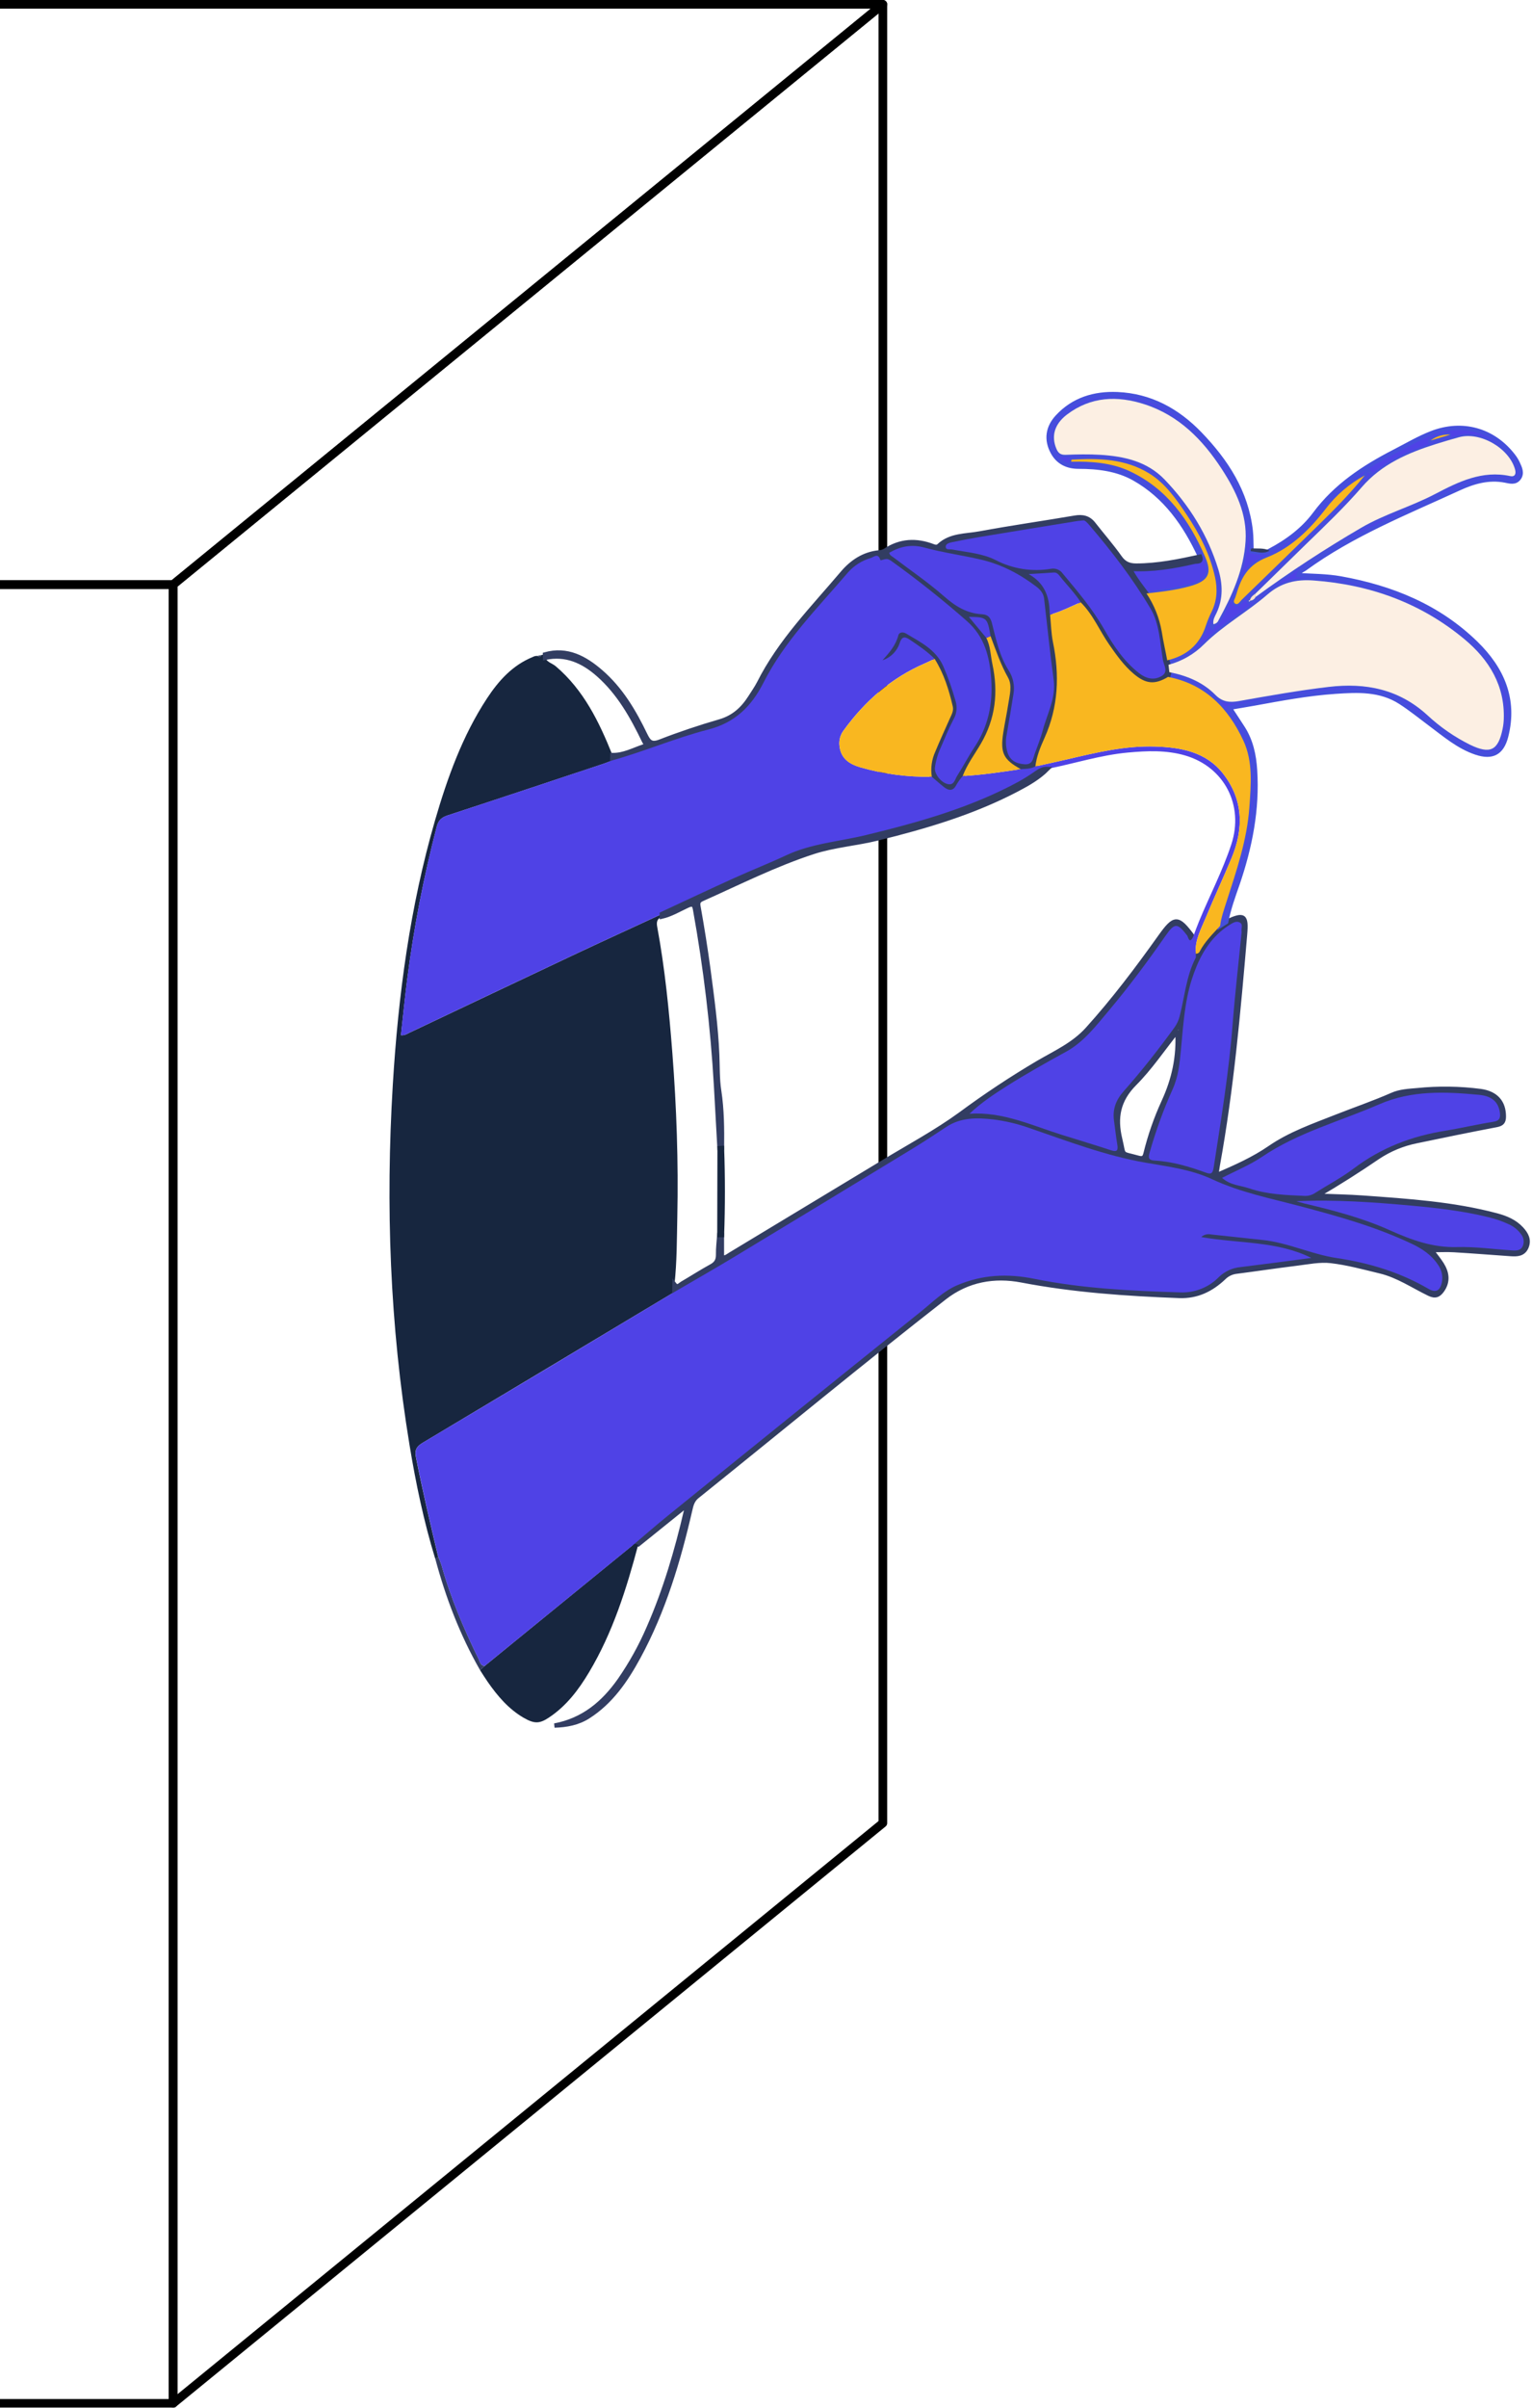 <svg width="354" height="556" viewBox="0 0 354 556" fill="none" xmlns="http://www.w3.org/2000/svg">
<g filter="url(#filter0_b_1_16578)">
<path d="M-216 1H204L40 135H-170H-380L-216 1Z" fill="white" fill-opacity="0.2" stroke="black" stroke-width="2" stroke-linejoin="round"/>
<path d="M204 421L204 1L40 135L40 341L40 555L204 421Z" fill="white" fill-opacity="0.2" stroke="black" stroke-width="2" stroke-linejoin="round"/>
<rect x="-380" y="135" width="420" height="420" fill="white" fill-opacity="0.2" stroke="black" stroke-width="2" stroke-linejoin="round"/>
</g>
<path d="M125.099 151.269C125.369 151.211 125.643 151.149 125.918 151.088L125.942 151.868C126.434 152.952 127.618 153.174 128.429 153.867C134.877 159.356 138.433 166.681 141.502 174.329L141.465 175.602C140.83 175.848 140.203 176.123 139.56 176.337C127.52 180.34 115.484 184.355 103.423 188.3C102.051 188.752 101.317 189.405 100.936 190.854C97.893 202.494 95.603 214.32 94.083 226.256C93.538 230.509 93.12 234.779 92.645 239.049C93.517 239.147 94.029 238.753 94.57 238.499C107.155 232.546 119.724 226.556 132.317 220.623C139.162 217.396 146.049 214.256 152.919 211.078L152.919 211.686C151.928 212.145 151.633 212.79 151.85 213.96C153.644 223.629 154.607 233.412 155.365 243.204C156.332 255.742 156.774 268.309 156.508 280.884C156.397 286.135 156.426 291.403 155.848 296.637L155.807 298.366C136.446 309.976 117.079 321.571 97.704 333.152C96.229 334.03 95.779 334.839 96.119 336.547C97.638 344.253 99.425 351.894 101.264 359.538L100.568 359.949C97.917 351.327 96.086 342.529 94.623 333.648C90.084 306.092 89.085 278.368 90.764 250.52C92.014 229.84 94.742 209.386 100.523 189.442C103.39 179.588 106.836 169.961 112.505 161.311C115.201 157.205 118.413 153.621 123.116 151.708C123.469 151.508 123.876 151.426 124.279 151.474C124.631 151.843 124.91 151.737 125.099 151.269Z" fill="#17263F"/>
<path d="M155.809 298.35L155.85 296.622C156.526 297.488 157.079 296.721 157.57 296.425C159.852 295.095 162.077 293.658 164.383 292.393C165.559 291.753 165.96 290.936 165.932 289.634C165.903 288.152 166.108 286.67 166.21 285.188C166.411 285.188 166.62 285.188 166.812 285.188L166.812 290.402C167.738 290.497 168.189 290.016 168.693 289.717C180.486 282.6 192.275 275.484 204.059 268.368C210.061 264.73 216.3 261.388 221.945 257.283C227.699 253.028 233.668 249.073 239.827 245.434C243.809 243.102 248.049 241.23 251.269 237.667C257.324 230.962 262.74 223.79 267.976 216.445C271.413 211.613 272.134 211.588 275.677 216.355C274.792 218.116 274.555 216.326 274.317 216.018C272.048 213.066 271.429 213.046 269.286 216.121C265.149 222.057 260.835 227.867 256.177 233.401C253.236 236.895 250.442 240.594 246.345 242.844C241.74 245.373 237.16 247.939 232.715 250.735C229.688 252.639 226.714 254.627 224.014 257.176C231.691 256.655 238.418 259.89 245.395 262.062C249.168 263.236 252.953 264.377 256.706 265.609C258.094 266.065 258.397 265.658 258.172 264.324C257.865 262.505 257.685 260.67 257.418 258.847C257.029 256.166 257.849 254.007 259.672 251.946C263.83 247.245 267.717 242.31 271.4 237.219C271.951 236.454 272.35 235.59 272.576 234.674C273.76 230.158 274.084 225.436 276.263 221.212C276.402 220.945 276.292 220.551 276.3 220.214C276.504 220.233 276.708 220.184 276.881 220.074C277.054 219.964 277.185 219.8 277.254 219.606C278.434 217.361 280.241 215.62 281.925 213.781L283.322 212.894C287.455 210.972 288.074 211.326 287.693 215.768C286.169 233.614 284.596 251.457 281.388 269.103C281.265 269.764 281.2 270.433 281.068 271.406C285.489 269.497 289.671 267.633 293.391 265.071C298.135 261.807 303.473 259.964 308.725 257.89C313.035 256.187 317.426 254.692 321.675 252.824C323.514 252.003 325.513 251.925 327.484 251.753C332.369 251.256 337.296 251.324 342.166 251.958C345.706 252.467 347.492 254.536 347.492 257.821C347.492 259.11 347.037 259.561 345.779 259.8C339.634 260.97 333.489 262.226 327.344 263.515C324.124 264.158 321.061 265.43 318.332 267.259C313.952 270.248 309.491 273.097 304.333 276.111C308.274 276.275 311.626 276.324 314.96 276.566C325.345 277.318 335.747 277.979 345.87 280.672C347.992 281.243 350.019 282.088 351.556 283.747C352.67 284.95 353.448 286.309 352.711 288.017C351.998 289.659 350.54 289.696 349.065 289.593C344.706 289.294 340.355 288.941 335.997 288.682C334.301 288.579 332.592 288.682 330.753 288.682C331.572 289.774 332.461 290.821 333.178 291.966C334.374 293.9 334.686 295.899 333.285 297.923C332.465 299.085 331.683 299.479 330.228 298.773C326.492 296.967 323.01 294.565 318.913 293.584C315.136 292.677 311.359 291.634 307.521 291.194C304.936 290.899 302.232 291.474 299.598 291.794C294.927 292.369 290.274 293.067 285.608 293.67C284.53 293.811 283.529 294.308 282.764 295.082C279.897 297.784 276.619 299.422 272.47 299.266C260.257 298.802 248.119 297.981 236.067 295.67C229.778 294.467 223.568 295.514 218.242 299.668C198.988 314.695 180.143 330.259 161.085 345.568C160.008 346.434 159.746 347.543 159.471 348.742C156.763 360.496 153.326 372 147.533 382.653C144.608 388.032 141.188 393.04 135.883 396.415C133.547 397.893 130.922 398.39 128.128 398.468C134.727 397.236 139.41 393.328 143.154 388.023C145.804 384.208 148.065 380.136 149.901 375.867C153.724 367.151 156.39 358.057 158.541 348.799C158.591 348.419 158.62 348.037 158.627 347.654C154.739 350.786 151.098 353.722 147.452 356.653C147.165 356.583 146.874 356.509 146.587 356.44C149.139 354.284 151.655 352.084 154.248 349.986C173.732 334.245 193.23 318.525 212.744 302.825C215.448 300.658 217.951 298.092 221.175 296.725C226.911 294.298 232.711 293.986 238.959 295.255C250.061 297.505 261.4 298.043 272.728 298.391C274.37 298.452 276.006 298.17 277.533 297.562C279.06 296.954 280.444 296.034 281.597 294.861C282.966 293.526 284.754 292.708 286.656 292.545C292.064 291.884 297.459 291.153 302.969 290.435C295.038 286.469 286.292 287.151 277.529 285.607C277.826 285.338 278.181 285.144 278.567 285.039C278.953 284.934 279.358 284.922 279.749 285.003C283.682 285.414 287.611 285.878 291.544 286.268C297.496 286.855 302.928 289.581 308.811 290.456C316.288 291.568 323.424 293.719 330.007 297.554C331.728 298.556 332.723 298.034 333.137 296.068C333.277 295.357 333.267 294.624 333.108 293.917C332.948 293.21 332.643 292.544 332.211 291.962C330.728 289.721 328.561 288.296 326.21 287.179C317.922 283.246 309.147 280.799 300.302 278.463C293.49 276.665 286.542 275.29 280.057 272.26C275.223 270.002 269.897 269.345 264.637 268.429C255.411 266.828 246.644 263.462 237.808 260.428C235.106 259.471 232.31 258.807 229.467 258.449C225.706 258.018 221.966 257.952 218.594 260.202C215.927 261.98 213.236 263.729 210.499 265.395C196.98 273.628 183.446 281.839 169.897 290.029C165.252 292.915 160.512 295.612 155.809 298.35ZM286.902 215.213C286.726 214.421 287.357 213.407 286.427 212.951C285.649 212.565 284.833 213.087 284.145 213.526C283.394 213.998 282.68 214.525 282.007 215.103C278.619 218.091 276.734 221.967 275.382 226.188C273.686 231.492 273.408 237.002 272.883 242.47C272.592 245.533 272.302 248.513 271.007 251.412C268.879 256.147 267.099 261.032 265.681 266.028C265.399 267.033 265.177 267.859 266.759 267.949C270.806 268.175 274.678 269.308 278.463 270.683C279.798 271.172 280.22 271.094 280.462 269.534C282.154 258.564 283.973 247.618 284.833 236.533C285.374 229.427 286.202 222.316 286.902 215.226L286.902 215.213ZM282.396 271.985C284.305 273.693 286.591 273.697 288.623 274.395C292.818 275.832 297.181 275.963 301.544 276.152C302.431 276.174 303.302 275.907 304.026 275.392C306.968 273.533 310.081 271.903 312.842 269.813C319.159 265.03 326.255 262.345 333.997 261.097C337.684 260.497 341.371 259.615 345.058 259.044C346.615 258.806 346.771 258.022 346.582 256.794C346.23 254.491 344.776 253.099 341.814 252.812C333.985 252.073 326.247 251.72 318.692 255.004C309.651 258.946 300.007 261.475 291.687 267.091C288.815 269.029 285.562 270.347 282.383 271.997L282.396 271.985ZM299.561 277.375C300.196 277.556 300.823 277.757 301.466 277.909C308.168 279.502 314.854 281.255 321.13 284.067C326.136 286.317 331.068 288.119 336.697 287.959C340.97 287.84 345.259 288.473 349.544 288.735C350.433 288.789 351.412 288.735 351.847 287.775C352.044 287.334 352.118 286.848 352.061 286.369C352.004 285.889 351.818 285.434 351.523 285.053C350.808 284.051 349.841 283.256 348.721 282.749C347.177 282.025 345.562 281.461 343.903 281.066C338.127 279.642 332.244 278.96 326.337 278.422C317.443 277.613 308.541 277.002 299.561 277.388L299.561 277.375ZM272.06 238.065C268.635 242.355 265.759 246.645 262.183 250.234C258.393 254.039 257.644 258.092 258.836 263.051C259.823 267.157 258.803 266.18 262.994 267.35C264.022 267.633 264.448 267.436 264.706 266.377C265.715 262.269 267.108 258.266 268.869 254.421C271.216 249.33 272.424 244.075 272.048 238.077L272.06 238.065ZM272.285 237.917L272.355 237.794L272.244 237.794L272.285 237.917Z" fill="#323D62" stroke="#323D62"/>
<path d="M283.325 212.912L281.928 213.798C282.165 211.885 282.813 210.079 283.394 208.26C285.697 201.104 288.155 193.985 288.691 186.406C289.056 181.213 289.564 175.892 287.319 171.043C283.833 163.514 278.454 157.951 269.904 156.296L270.195 155.217C274.222 156.009 277.978 157.52 280.846 160.463C282.485 162.106 284.185 162.241 286.225 161.888C293.144 160.693 300.047 159.425 307.032 158.604C315.61 157.594 323.238 159.141 329.814 165.131C332.768 167.883 336.104 170.191 339.719 171.984C344.361 174.225 346.18 173.31 347.204 168.289C347.354 167.553 347.443 166.806 347.47 166.055C347.741 158.287 344.07 152.326 338.404 147.609C328.335 139.217 316.565 134.984 303.529 134.032C299.433 133.732 296.041 134.521 292.837 137.288C288.142 141.336 282.595 144.374 278.192 148.783C275.923 151.051 273.096 152.677 269.998 153.496L269.707 152.47C274.148 151.423 277.229 148.869 278.659 144.431C279.027 143.331 279.472 142.258 279.99 141.221C281.219 138.647 281.371 135.99 280.76 133.236C279.597 127.964 277.176 123.247 274.205 118.825C271.809 115.261 269.339 111.657 265.602 109.341C260.068 105.909 253.865 105.77 247.618 106.131C247.57 106.28 247.54 106.434 247.528 106.591C252.145 106.521 256.75 106.808 260.953 108.754C269.654 112.782 274.832 120.102 278.503 128.617C280.142 132.431 279.195 134.122 275.172 135.288C271.825 136.253 268.368 136.643 264.931 137.029C263.607 135.268 262.239 133.543 261.067 131.31C266.336 131.614 271.194 130.789 276.012 129.668C276.586 129.536 277.778 129.853 277.278 128.485C273.845 121.095 269.314 114.609 262.092 110.524C258.163 108.307 253.71 107.769 249.228 107.769C246.594 107.769 244.484 106.734 243.235 104.415C241.666 101.508 242.108 98.667 244.32 96.273C248.032 92.254 252.858 90.797 258.183 91.022C265.807 91.347 272.051 94.779 277.249 100.161C283.329 106.459 287.983 113.582 289.007 122.569C289.162 123.916 289.126 125.291 289.175 126.65C289.031 126.884 288.892 127.303 289.175 127.328C290.58 127.459 292.022 128.021 293.394 127.168C297.434 125.045 301.121 122.303 303.808 118.694C308.663 112.162 315.135 107.925 322.165 104.3C325.033 102.83 327.778 101.196 330.768 100.03C337.827 97.279 344.992 99.234 349.633 105.219C350.055 105.755 350.415 106.336 350.707 106.952C351.227 108.073 351.825 109.296 350.957 110.442C350.088 111.587 348.855 111.164 347.72 110.951C343.988 110.253 340.498 111.238 337.192 112.757C325 118.365 312.468 123.333 301.506 131.322C300.998 131.696 300.236 131.827 300.035 132.813C303.312 133.014 306.59 132.997 309.781 133.572C321.583 135.687 332.362 140.059 341.055 148.545C347.056 154.4 350.219 161.441 348.019 170.058C347.04 173.864 344.84 175.059 341.092 173.806C336.995 172.439 333.771 169.631 330.383 167.106C328.142 165.431 325.971 163.674 323.611 162.151C318.925 159.133 313.742 159.38 308.544 159.733C302.206 160.168 295.967 161.342 289.724 162.479C287.917 162.808 286.102 163.095 284.136 163.432C285.131 164.963 286.114 166.474 287.106 167.985C289.076 170.994 289.789 174.369 290.01 177.9C290.584 186.932 288.872 195.586 285.979 204.076C284.959 206.983 283.91 209.882 283.325 212.912ZM316.405 109.107L316.368 109.062L316.368 109.14L316.282 109.169C316.322 109.146 316.363 109.125 316.405 109.107ZM288.826 138.618C288.646 138.679 288.388 138.708 288.675 138.963C288.675 138.963 288.831 138.803 288.913 138.716C289.168 138.698 289.413 138.612 289.625 138.468C289.836 138.324 290.006 138.126 290.117 137.895C297.973 132.147 306.121 126.811 314.529 121.908C319.969 118.718 326.057 117.01 331.624 114.108C336.995 111.291 342.505 108.582 348.953 109.974C350.039 110.208 350.375 109.481 350.08 108.43C348.695 103.503 341.964 99.632 337.073 101.015C335.299 101.512 333.529 102.021 331.772 102.58C325.34 104.632 319.265 107.219 314.676 112.519C310.654 117.166 306.2 121.407 301.792 125.685C297.888 129.475 294.009 133.293 290.117 137.095C289.572 137.477 288.986 137.858 288.826 138.597L288.826 138.618ZM280.375 144.148C280.64 144.123 280.893 144.024 281.104 143.863C281.316 143.701 281.478 143.482 281.571 143.232C284.709 137.509 287.401 131.593 287.81 124.971C288.196 118.743 285.602 113.377 282.309 108.323C277.884 101.529 272.395 95.941 264.464 93.375C258.159 91.322 252.059 91.581 246.557 95.736C243.632 97.948 242.87 100.736 244.099 103.643C244.509 104.665 245.095 105.084 246.25 105.043C248.909 104.948 251.575 104.887 254.23 105.043C259.781 105.384 265.082 106.55 269.142 110.791C274.853 116.748 279.101 123.604 281.526 131.536C282.55 134.902 282.665 138.244 281.117 141.541C280.76 142.292 280.219 143.064 280.375 144.127L280.375 144.148ZM315.356 109.801C311.82 111.703 308.734 114.345 306.307 117.548C302.62 122.315 298.273 126.58 292.735 128.74C288.503 130.382 286.864 133.256 285.746 137.05C285.672 137.24 285.608 137.435 285.553 137.633C285.447 138.248 284.685 138.987 285.471 139.443C286.074 139.792 286.495 138.946 286.905 138.544C292.731 132.903 298.542 127.251 304.341 121.588C308.191 117.811 311.977 114.013 315.356 109.781L315.356 109.801ZM330.567 101.746L335.143 100.387C333.507 100.269 331.883 100.744 330.567 101.726L330.567 101.746ZM280.178 144.731L280.24 144.612L280.019 144.612C280.019 144.653 280.019 144.706 280.068 144.735C280.117 144.764 280.121 144.71 280.162 144.71L280.178 144.731Z" fill="#4F42E6" stroke="#454FDB"/>
<path d="M146.608 356.486C146.895 356.556 147.186 356.63 147.473 356.7C144.757 366.931 141.59 376.989 136.121 386.149C133.696 390.213 130.873 393.949 126.854 396.614C124.736 398.026 123.536 398.137 121.029 396.692C117.522 394.664 114.978 391.658 112.7 388.394C112.077 387.504 111.512 386.576 110.922 385.664L111.991 384.708L146.608 356.486Z" fill="#17263F"/>
<path d="M270.195 155.217L269.905 156.296C266.832 158.14 264.767 157.963 261.937 155.562C259.683 153.648 257.996 151.263 256.32 148.853C254.071 145.622 252.568 141.874 249.712 139.07C248.311 136.865 246.435 135.034 244.833 133.01C244.489 132.599 244.124 132.189 243.477 132.254C241.548 132.394 239.618 132.497 237.684 132.612C241.289 134.627 242.502 137.768 242.539 141.562C242.554 141.703 242.589 141.841 242.641 141.972C242.85 144.07 242.879 146.209 243.301 148.262C244.858 155.861 244.579 163.243 241.351 170.432C240.417 172.517 239.516 174.677 239.241 177.001C238.184 177.584 237.017 177.559 235.87 177.625C231.855 175.441 231.089 173.876 231.826 169.18C232.174 166.959 232.645 164.758 232.99 162.537C233.297 160.517 233.94 158.288 232.928 156.494C231.199 153.435 230.114 150.159 228.889 146.915C228.139 142.609 228.069 142.535 223.874 142.469L227.91 147.326C228.881 149.239 228.881 151.37 229.319 153.406C230.712 159.897 230.024 165.977 226.648 171.758C225.21 174.221 223.465 176.52 222.445 179.226C221.915 179.84 221.439 180.499 221.023 181.197C220.261 182.744 219.262 182.662 218.106 181.755C217.148 180.999 216.238 180.178 215.308 179.386C215.012 177.412 215.297 175.395 216.128 173.581C217.197 170.998 218.369 168.457 219.503 165.899C219.913 165.029 220.4 164.187 220.167 163.169C219.278 159.306 218.119 155.553 215.976 152.166C214.223 150.43 212.191 149.063 210.155 147.699C209.09 146.985 208.414 147.002 207.934 148.438C207.638 149.385 207.122 150.246 206.427 150.953C205.732 151.659 204.88 152.189 203.94 152.499C205.505 150.77 206.992 149.067 207.598 146.731C207.799 145.942 208.733 145.93 209.352 146.32C212.67 148.303 216.263 150.015 217.955 153.837C219.097 156.473 220.055 159.185 220.822 161.954C221.032 162.637 221.1 163.357 221.023 164.068C220.945 164.778 220.724 165.466 220.372 166.088C219.258 168.198 218.356 170.424 217.414 172.624C216.713 174.109 216.248 175.696 216.038 177.325C215.898 178.75 217.402 180.704 218.95 181.086C220.499 181.467 220.663 180.014 221.187 179.189C222.584 177.001 223.78 174.673 225.214 172.526C228.377 167.759 229.442 162.537 229.053 156.896C228.696 151.752 227.566 147.088 223.42 143.442C217.974 138.65 212.316 134.142 206.447 129.918C205.108 128.954 205.095 128.974 203.522 129.422C203.498 129.422 203.42 129.29 203.391 129.208C202.895 127.693 201.892 128.683 201.224 128.884C199.173 129.476 197.335 130.646 195.927 132.254C188.963 140.396 181.331 148.011 176.41 157.709C173.662 163.124 169.856 166.913 163.645 168.506C156.136 170.428 148.95 173.548 141.462 175.634L141.499 174.361C144.145 174.426 146.415 173.129 148.828 172.333C149.54 172.099 149.008 171.512 148.828 171.142C146.095 165.472 143.035 160.012 138.246 155.787C134.743 152.696 130.774 150.861 125.956 151.899L125.931 151.119C131.069 149.687 135.141 151.94 138.803 155.098C143.44 159.084 146.509 164.278 149.123 169.717C149.942 171.388 150.552 172.012 152.552 171.232C157.058 169.479 161.654 167.948 166.3 166.597C169.487 165.678 171.626 163.723 173.334 161.051C174.026 159.954 174.784 158.891 175.382 157.733C180.237 148.085 187.762 140.49 194.637 132.365C196.849 129.754 199.602 127.903 203.149 127.558C203.618 127.534 204.074 127.4 204.481 127.168C208.012 124.823 211.724 124.651 215.603 126.129C216.058 126.301 216.554 126.412 216.955 126.03C219.626 123.514 223.174 123.781 226.378 123.185C233.678 121.835 241.04 120.796 248.364 119.544C250.155 119.236 251.552 119.544 252.695 121.005C254.71 123.592 256.885 126.055 258.77 128.728C259.774 130.152 260.917 130.608 262.535 130.612C267.553 130.612 272.42 129.602 277.283 128.539C277.783 129.906 276.59 129.59 276.017 129.721C271.199 130.838 266.341 131.663 261.072 131.364C262.244 133.597 263.612 135.321 264.935 137.083C266.719 139.743 267.921 142.751 268.463 145.909C268.807 148.126 269.282 150.319 269.729 152.523L270.019 153.55L270.195 155.217ZM205.468 127.64C205.571 128.223 205.988 128.362 206.308 128.601C210.274 131.61 214.411 134.422 218.147 137.698C220.769 139.998 223.448 141.656 226.947 141.829C228.315 141.894 228.889 142.65 229.217 143.955C230.134 147.65 230.949 151.444 233.022 154.728C234.084 156.339 234.499 158.293 234.182 160.197C233.694 163.37 233.145 166.532 232.592 169.689C232.322 171.035 232.391 172.428 232.793 173.741C233.399 175.613 234.788 176.311 236.681 176.467C238.573 176.623 238.676 175.235 239.09 174.045C239.725 172.242 240.458 170.465 240.949 168.621C241.969 164.774 244.034 161.186 243.457 156.937C242.604 150.713 241.986 144.46 241.257 138.22C241.109 136.988 240.355 136.114 239.397 135.395C235.591 132.521 231.425 130.358 226.791 129.237C222.42 128.202 217.938 127.595 213.612 126.433C210.581 125.624 208.024 126.187 205.476 127.64L205.468 127.64ZM250.355 120.172C249.536 120.266 249.262 120.287 248.991 120.332C241.388 121.572 233.786 122.814 226.185 124.06C224.1 124.405 222.023 124.803 219.954 125.238C219.372 125.361 218.549 125.604 218.537 126.236C218.537 127.118 219.471 126.806 219.987 126.909C223.403 127.562 227 127.792 230.089 129.372C234.033 131.413 238.532 132.112 242.908 131.364C243.411 131.277 243.929 131.336 244.401 131.532C244.873 131.728 245.28 132.054 245.575 132.472C248.983 136.578 252.436 140.605 255.103 145.273C257.271 149.075 259.692 152.737 263.215 155.475C264.776 156.707 266.549 157.204 268.368 156.177C270.073 155.213 268.946 153.653 268.737 152.482C268.024 148.455 267.963 144.144 265.869 140.576C261.806 133.687 256.918 127.344 251.715 121.28C251.22 120.665 250.683 120.106 250.355 120.172Z" fill="#323D62" stroke="#323D62"/>
<path d="M111.992 384.708L110.923 385.664C106.281 377.56 102.98 368.918 100.571 359.914L101.267 359.504C101.548 360.116 101.795 360.742 102.009 361.38C104.098 368.934 107.166 376.103 110.612 383.139C110.911 383.78 111.021 384.638 111.992 384.708Z" fill="#323D62"/>
<path d="M293.375 127.152C292.003 128.005 290.561 127.443 289.155 127.312C288.881 127.287 289.02 126.869 289.155 126.635C290.581 126.705 292.031 126.495 293.375 127.152Z" fill="#323D62"/>
<path d="M125.1 151.268C124.911 151.735 124.649 151.842 124.28 151.44L125.1 151.268Z" fill="#323D62"/>
<path d="M111.992 384.707C111.021 384.637 110.911 383.779 110.599 383.139C107.166 376.119 104.098 368.95 101.996 361.38C101.791 360.749 101.554 360.129 101.283 359.524C99.444 351.896 97.658 344.256 96.138 336.533C95.798 334.825 96.249 334.016 97.723 333.138C117.114 321.59 136.482 309.995 155.826 298.352C160.529 295.601 165.269 292.904 169.935 290.083C183.487 281.899 197.021 273.688 210.537 265.45C213.274 263.783 215.965 262.034 218.632 260.256C222.004 258.007 225.744 258.072 229.505 258.503C232.348 258.862 235.144 259.525 237.846 260.482C246.682 263.516 255.461 266.883 264.675 268.484C269.935 269.399 275.261 270.056 280.095 272.314C286.58 275.344 293.528 276.72 300.34 278.518C309.185 280.854 317.956 283.301 326.248 287.234C328.599 288.351 330.754 289.775 332.249 292.017C332.681 292.598 332.986 293.264 333.146 293.971C333.305 294.678 333.315 295.411 333.175 296.122C332.766 298.089 331.766 298.61 330.045 297.608C323.462 293.774 316.326 291.623 308.849 290.51C302.966 289.636 297.534 286.909 291.582 286.322C287.649 285.912 283.72 285.464 279.787 285.058C279.396 284.976 278.991 284.988 278.605 285.093C278.219 285.198 277.864 285.393 277.567 285.661C286.33 287.201 295.076 286.524 303.007 290.489C297.497 291.208 292.102 291.939 286.694 292.6C284.792 292.762 283.004 293.581 281.635 294.915C280.482 296.089 279.098 297.008 277.571 297.616C276.044 298.224 274.408 298.507 272.766 298.446C261.438 298.097 250.099 297.559 238.997 295.309C232.75 294.041 226.94 294.353 221.213 296.779C217.989 298.146 215.478 300.712 212.782 302.88C193.249 318.555 173.751 334.275 154.286 350.04C151.693 352.138 149.178 354.339 146.625 356.494L111.992 384.707Z" fill="#4F42E6"/>
<path d="M215.309 179.369C216.239 180.162 217.148 180.983 218.107 181.738C219.262 182.646 220.262 182.728 221.024 181.18C221.44 180.483 221.915 179.823 222.445 179.209C226.952 178.942 231.413 178.29 235.87 177.608C237.017 177.542 238.185 177.567 239.242 176.984C241.7 176.438 244.158 175.921 246.616 175.342C253.322 173.774 260.036 172.156 266.98 172.39C272.888 172.587 278.664 173.622 282.593 178.618C287.296 184.624 287.431 191.304 284.575 198.152C282.662 202.75 280.544 207.258 278.643 211.861C277.537 214.541 276.042 217.148 276.304 220.228C276.304 220.564 276.407 220.958 276.267 221.225C274.08 225.45 273.756 230.188 272.58 234.687C272.354 235.603 271.955 236.467 271.405 237.233C267.718 242.324 263.834 247.258 259.676 251.959C257.853 254.012 257.034 256.18 257.423 258.861C257.689 260.684 257.869 262.519 258.176 264.337C258.402 265.672 258.099 266.078 256.71 265.622C252.957 264.391 249.172 263.249 245.399 262.075C238.435 259.903 231.696 256.668 224.018 257.19C226.718 254.64 229.692 252.674 232.72 250.748C237.165 247.952 241.732 245.386 246.349 242.857C250.446 240.607 253.244 236.908 256.181 233.415C260.839 227.88 265.153 222.071 269.291 216.134C271.433 213.059 272.052 213.08 274.321 216.032C274.559 216.34 274.797 218.13 275.682 216.368C276.144 215.137 276.579 213.934 277.07 212.735C279.528 206.794 282.507 201.092 284.522 194.979C287.5 185.946 282.883 177.087 273.834 174.451C269.496 173.191 265.063 173.375 260.63 173.782C254.289 174.361 248.226 176.335 242.011 177.555C241.069 177.501 240.323 177.928 239.553 178.446C238.271 179.35 236.943 180.187 235.575 180.954C224.436 187.002 212.359 190.397 200.147 193.34C194.002 194.827 187.62 195.254 181.782 198C177.894 199.827 173.883 201.387 169.971 203.165C164.265 205.756 158.595 208.437 152.904 211.076C146.034 214.254 139.148 217.395 132.302 220.622C119.709 226.554 107.141 232.528 94.556 238.497C94.015 238.752 93.503 239.146 92.63 239.047C93.105 234.778 93.523 230.508 94.068 226.255C95.589 214.318 97.878 202.493 100.922 190.853C101.303 189.403 102.036 188.75 103.408 188.299C115.469 184.353 127.505 180.338 139.545 176.335C140.188 176.122 140.815 175.847 141.45 175.6C148.939 173.515 156.124 170.395 163.634 168.473C169.865 166.88 173.65 163.091 176.399 157.676C181.315 147.974 188.963 140.359 195.915 132.221C197.323 130.613 199.161 129.443 201.212 128.851C201.88 128.65 202.884 127.66 203.379 129.175C203.408 129.257 203.486 129.397 203.511 129.389C205.084 128.941 205.096 128.921 206.436 129.885C212.31 134.12 217.968 138.627 223.408 143.409C227.554 147.055 228.685 151.719 229.041 156.863C229.43 162.504 228.365 167.726 225.202 172.493C223.769 174.652 222.572 176.968 221.175 179.156C220.651 179.977 220.471 181.434 218.939 181.053C217.406 180.671 215.887 178.717 216.026 177.292C216.237 175.663 216.701 174.076 217.402 172.591C218.345 170.391 219.246 168.165 220.36 166.055C220.712 165.433 220.933 164.745 221.011 164.035C221.088 163.324 221.02 162.604 220.811 161.921C220.043 159.152 219.085 156.44 217.943 153.804C216.231 149.966 212.638 148.27 209.34 146.287C208.722 145.917 207.787 145.93 207.587 146.698C206.98 149.034 205.493 150.737 203.928 152.466C204.868 152.156 205.721 151.626 206.415 150.92C207.11 150.213 207.627 149.352 207.923 148.405C208.402 146.969 209.078 146.952 210.143 147.666C212.191 149.029 214.211 150.397 215.964 152.133C215.223 152.478 214.494 152.848 213.74 153.172C206.014 156.506 199.918 161.822 194.998 168.588C194.598 169.096 194.301 169.678 194.125 170.301C193.95 170.924 193.898 171.575 193.974 172.218C194.289 175.153 196.223 176.417 198.73 177.169C204.115 178.728 209.704 179.47 215.309 179.369Z" fill="#4F42E6"/>
<path d="M166.257 265.116C165.991 260.35 165.717 255.583 165.463 250.821C164.676 237.147 163.059 223.534 160.62 210.057C160.432 209.002 160.158 208.558 158.9 209.137C156.938 210.04 155.061 211.19 152.919 211.683L152.919 211.075C158.609 208.435 164.279 205.738 169.985 203.164C173.898 201.386 177.908 199.826 181.796 197.999C187.634 195.252 194.025 194.825 200.162 193.339C212.374 190.375 224.451 187 235.589 180.953C236.958 180.186 238.285 179.348 239.567 178.444C240.321 177.927 241.067 177.5 242.025 177.553C240.026 179.565 237.593 180.953 235.122 182.254C224.905 187.632 213.93 190.876 202.796 193.614C197.88 194.821 192.726 195.199 187.937 196.743C179.109 199.616 170.801 203.804 162.337 207.585C161.587 207.918 161.194 208.25 161.374 209.256C162.243 214.088 163.013 218.929 163.677 223.802C164.545 230.371 165.442 236.911 165.725 243.542C165.848 246.309 165.75 249.125 166.171 251.847C166.847 256.256 166.868 260.666 166.831 265.091L166.257 265.116Z" fill="#323D62" stroke="#323D62"/>
<path d="M276.304 220.232C276.042 217.153 277.533 214.546 278.643 211.865C280.544 207.262 282.662 202.755 284.575 198.156C287.443 191.308 287.296 184.608 282.593 178.622C278.664 173.609 272.888 172.591 266.98 172.394C260.016 172.16 253.322 173.778 246.616 175.346C244.158 175.921 241.7 176.438 239.242 176.988C239.516 174.66 240.417 172.501 241.351 170.419C244.58 163.235 244.858 155.853 243.301 148.249C242.892 146.197 242.851 144.058 242.642 141.96C245.1 141.254 247.378 140.092 249.713 139.086C252.58 141.902 254.072 145.655 256.321 148.869C257.996 151.279 259.684 153.665 261.937 155.578C264.768 157.98 266.833 158.156 269.905 156.313C278.455 157.955 283.834 163.53 287.32 171.06C289.565 175.908 289.057 181.229 288.692 186.423C288.156 194.002 285.698 201.12 283.396 208.276C282.814 210.095 282.167 211.902 281.929 213.815C280.245 215.654 278.439 217.395 277.259 219.641C277.187 219.831 277.054 219.992 276.882 220.098C276.709 220.205 276.506 220.252 276.304 220.232Z" fill="#F9B720"/>
<path d="M286.904 215.228C286.203 222.318 285.376 229.429 284.819 236.576C283.959 247.661 282.14 258.607 280.448 269.577C280.206 271.12 279.784 271.219 278.448 270.726C274.663 269.351 270.792 268.218 266.744 267.992C265.163 267.902 265.384 267.076 265.667 266.07C267.085 261.075 268.865 256.19 270.993 251.455C272.287 248.556 272.578 245.576 272.869 242.513C273.393 237.044 273.688 231.535 275.368 226.23C276.72 221.994 278.604 218.118 281.992 215.145C282.665 214.568 283.38 214.041 284.131 213.569C284.819 213.13 285.634 212.608 286.412 212.994C287.359 213.421 286.728 214.435 286.904 215.228Z" fill="#4F42E6"/>
<path d="M282.383 271.998C285.562 270.356 288.815 269.03 291.666 267.104C299.987 261.488 309.63 258.959 318.671 255.018C326.209 251.733 333.964 252.086 341.793 252.825C344.755 253.104 346.209 254.504 346.562 256.808C346.75 258.039 346.594 258.819 345.038 259.057C341.351 259.628 337.664 260.511 333.977 261.11C326.234 262.342 319.138 265.043 312.821 269.826C310.06 271.916 306.947 273.546 304.005 275.406C303.281 275.92 302.41 276.187 301.523 276.165C297.16 275.976 292.797 275.845 288.602 274.408C286.578 273.718 284.292 273.718 282.383 271.998Z" fill="#4F42E6"/>
<path d="M299.561 277.388C308.554 276.977 317.456 277.614 326.345 278.427C332.253 278.965 338.136 279.658 343.912 281.071C345.568 281.465 347.18 282.027 348.721 282.75C349.844 283.262 350.811 284.064 351.524 285.074C351.818 285.455 352.004 285.91 352.061 286.39C352.118 286.869 352.044 287.355 351.847 287.796C351.413 288.76 350.434 288.81 349.545 288.756C345.26 288.494 340.97 287.861 336.698 287.98C331.069 288.14 326.136 286.338 321.13 284.088C314.846 281.264 308.16 279.511 301.466 277.93C300.79 277.77 300.184 277.569 299.561 277.388Z" fill="#4F42E6"/>
<path d="M166.828 265.098C167.065 271.806 167.065 278.512 166.828 285.215C166.627 285.215 166.418 285.215 166.226 285.215L166.275 265.131L166.828 265.098Z" fill="#323D62" stroke="#17263F"/>
<path d="M272.274 237.931L272.233 237.791L272.344 237.807L272.274 237.931Z" fill="#F8E1C9"/>
<path d="M270.197 155.216L270.004 153.512C273.102 152.694 275.929 151.067 278.197 148.799C282.618 144.41 288.148 141.372 292.843 137.304C296.047 134.537 299.459 133.748 303.535 134.048C316.571 135.001 328.341 139.233 338.41 147.625C344.076 152.342 347.747 158.299 347.476 166.071C347.449 166.822 347.36 167.569 347.21 168.305C346.186 173.309 344.367 174.225 339.725 172C336.11 170.207 332.774 167.899 329.82 165.147C323.265 159.157 315.616 157.61 307.038 158.62C300.074 159.441 293.15 160.672 286.231 161.904C284.183 162.257 282.483 162.13 280.852 160.479C277.96 157.532 274.224 156.009 270.197 155.216Z" fill="#FCEFE3"/>
<path d="M280.376 144.128C280.221 143.065 280.761 142.293 281.118 141.525C282.654 138.241 282.539 134.887 281.528 131.52C279.102 123.588 274.854 116.74 269.143 110.775C265.084 106.538 259.782 105.372 254.231 105.027C251.581 104.863 248.906 104.924 246.251 105.027C245.096 105.068 244.526 104.649 244.1 103.627C242.871 100.72 243.646 97.933 246.558 95.72C252.06 91.565 258.16 91.323 264.465 93.359C272.396 95.925 277.886 101.513 282.31 108.307C285.587 113.361 288.197 118.727 287.812 124.955C287.402 131.578 284.711 137.494 281.573 143.217C281.478 143.466 281.316 143.683 281.105 143.844C280.893 144.006 280.641 144.104 280.376 144.128Z" fill="#FCEFE3"/>
<path d="M290.119 137.062C294.011 133.26 297.902 129.442 301.794 125.652C306.202 121.374 310.655 117.133 314.678 112.486C319.267 107.186 325.33 104.583 331.774 102.546C333.531 101.988 335.301 101.479 337.075 100.982C341.966 99.599 348.697 103.445 350.082 108.397C350.377 109.448 350.041 110.174 348.955 109.94C342.507 108.549 336.997 111.258 331.626 114.075C326.059 116.994 319.971 118.702 314.531 121.875C306.123 126.778 297.975 132.114 290.119 137.862L290.119 137.062Z" fill="#FCEFE3"/>
<path d="M269.713 152.487C269.303 150.282 268.791 148.09 268.447 145.873C267.905 142.714 266.703 139.706 264.92 137.046C268.373 136.66 271.831 136.27 275.162 135.305C279.185 134.139 280.139 132.431 278.492 128.634C274.805 120.119 269.643 112.799 260.942 108.771C256.739 106.825 252.134 106.538 247.517 106.608C247.529 106.451 247.559 106.297 247.607 106.148C253.855 105.786 260.057 105.926 265.592 109.358C269.328 111.674 271.798 115.278 274.195 118.842C277.165 123.264 279.586 127.981 280.75 133.252C281.36 136.007 281.229 138.664 279.979 141.238C279.461 142.275 279.016 143.348 278.648 144.448C277.235 148.886 274.162 151.44 269.713 152.487Z" fill="#F9B720"/>
<path d="M315.357 109.779C311.978 113.996 308.192 117.81 304.341 121.566C298.541 127.229 292.729 132.881 286.906 138.522C286.496 138.933 286.087 139.754 285.472 139.421C284.686 138.966 285.448 138.227 285.554 137.611C285.608 137.413 285.673 137.219 285.747 137.028C286.865 133.238 288.504 130.377 292.736 128.718C298.274 126.55 302.633 122.293 306.308 117.526C308.735 114.323 311.821 111.681 315.357 109.779Z" fill="#F9B720"/>
<path d="M330.569 101.724C331.882 100.736 333.506 100.254 335.145 100.365L330.569 101.724Z" fill="#F9B720"/>
<path d="M290.117 137.061L290.117 137.882C290.006 138.113 289.836 138.31 289.625 138.454C289.414 138.598 289.168 138.684 288.913 138.703L288.823 138.6C288.987 137.857 289.572 137.475 290.117 137.061Z" fill="#F8E1C9"/>
<path d="M288.91 138.696C288.828 138.782 288.677 138.942 288.673 138.942C288.387 138.688 288.644 138.659 288.82 138.598L288.91 138.696Z" fill="#F8E1C9"/>
<path d="M316.408 109.1L316.289 109.17L316.375 109.141L316.408 109.1Z" fill="#F9B720"/>
<path d="M316.357 109.139L316.357 109.061C316.357 109.061 316.394 109.106 316.398 109.102L316.357 109.139Z" fill="#F9B720"/>
<path d="M205.476 127.64C208.024 126.187 210.58 125.624 213.62 126.453C217.946 127.632 222.428 128.223 226.799 129.258C231.432 130.358 235.599 132.542 239.405 135.416C240.363 136.134 241.117 137.001 241.264 138.24C241.994 144.481 242.612 150.734 243.464 156.958C244.042 161.207 241.977 164.795 240.957 168.642C240.466 170.485 239.728 172.263 239.097 174.065C238.688 175.248 238.597 176.648 236.688 176.488C234.779 176.327 233.411 175.634 232.801 173.761C232.398 172.449 232.329 171.056 232.6 169.709C233.153 166.552 233.702 163.391 234.189 160.217C234.506 158.313 234.092 156.359 233.03 154.749C230.957 151.464 230.162 147.683 229.224 143.976C228.897 142.65 228.323 141.923 226.955 141.849C223.456 141.677 220.777 140.018 218.155 137.719C214.419 134.435 210.281 131.631 206.316 128.621C205.996 128.383 205.578 128.223 205.476 127.64Z" fill="#4F42E6"/>
<path d="M250.357 120.172C250.685 120.127 251.226 120.686 251.709 121.256C256.912 127.337 261.799 133.68 265.863 140.552C267.965 144.112 268.026 148.423 268.731 152.458C268.94 153.645 270.066 155.205 268.362 156.153C266.543 157.18 264.769 156.667 263.208 155.451C259.685 152.713 257.264 149.051 255.097 145.249C252.43 140.581 248.977 136.545 245.568 132.448C245.273 132.03 244.866 131.704 244.394 131.508C243.922 131.312 243.405 131.253 242.901 131.34C238.526 132.088 234.026 131.389 230.083 129.348C226.994 127.768 223.397 127.538 219.98 126.885C219.464 126.782 218.514 127.094 218.53 126.212C218.53 125.579 219.349 125.337 219.948 125.214C221.996 124.779 224.093 124.393 226.179 124.036C233.779 122.779 241.381 121.537 248.985 120.308C249.263 120.267 249.538 120.246 250.357 120.172Z" fill="#4F42E6"/>
<path d="M215.309 179.37C209.706 179.475 204.119 178.739 198.734 177.186C196.227 176.435 194.293 175.17 193.978 172.235C193.902 171.592 193.954 170.941 194.13 170.318C194.305 169.695 194.602 169.113 195.002 168.605C199.918 161.839 206.018 156.523 213.744 153.189C214.498 152.865 215.227 152.495 215.969 152.15C218.099 155.537 219.271 159.29 220.16 163.153C220.393 164.171 219.885 165.013 219.496 165.883C218.361 168.441 217.19 170.982 216.12 173.565C215.293 175.38 215.011 177.397 215.309 179.37Z" fill="#F9B720"/>
<path d="M235.871 177.608C231.414 178.289 226.953 178.942 222.446 179.209C223.466 176.503 225.212 174.204 226.649 171.741C230.025 165.96 230.713 159.88 229.321 153.389C228.882 151.337 228.882 149.222 227.911 147.309L228.89 146.898C230.119 150.142 231.201 153.418 232.93 156.477C233.942 158.271 233.298 160.5 232.991 162.52C232.651 164.741 232.172 166.942 231.828 169.163C231.09 173.859 231.856 175.424 235.871 177.608Z" fill="#F9B720"/>
<path d="M249.713 139.057C247.378 140.075 245.104 141.237 242.642 141.931C242.589 141.8 242.555 141.661 242.54 141.521C242.503 137.727 241.311 134.586 237.685 132.571C239.619 132.456 241.548 132.353 243.478 132.213C244.125 132.164 244.49 132.542 244.834 132.969C246.456 135.034 248.312 136.865 249.713 139.057Z" fill="#4F42E6"/>
<path d="M228.889 146.897L227.91 147.308L223.874 142.451C228.061 142.517 228.139 142.591 228.889 146.897Z" fill="#4F42E6"/>
<defs>
<filter id="filter0_b_1_16578" x="-425" y="-44" width="674" height="644" filterUnits="userSpaceOnUse" color-interpolation-filters="sRGB">
<feFlood flood-opacity="0" result="BackgroundImageFix"/>
<feGaussianBlur in="BackgroundImageFix" stdDeviation="22"/>
<feComposite in2="SourceAlpha" operator="in" result="effect1_backgroundBlur_1_16578"/>
<feBlend mode="normal" in="SourceGraphic" in2="effect1_backgroundBlur_1_16578" result="shape"/>
</filter>
</defs>
</svg>
